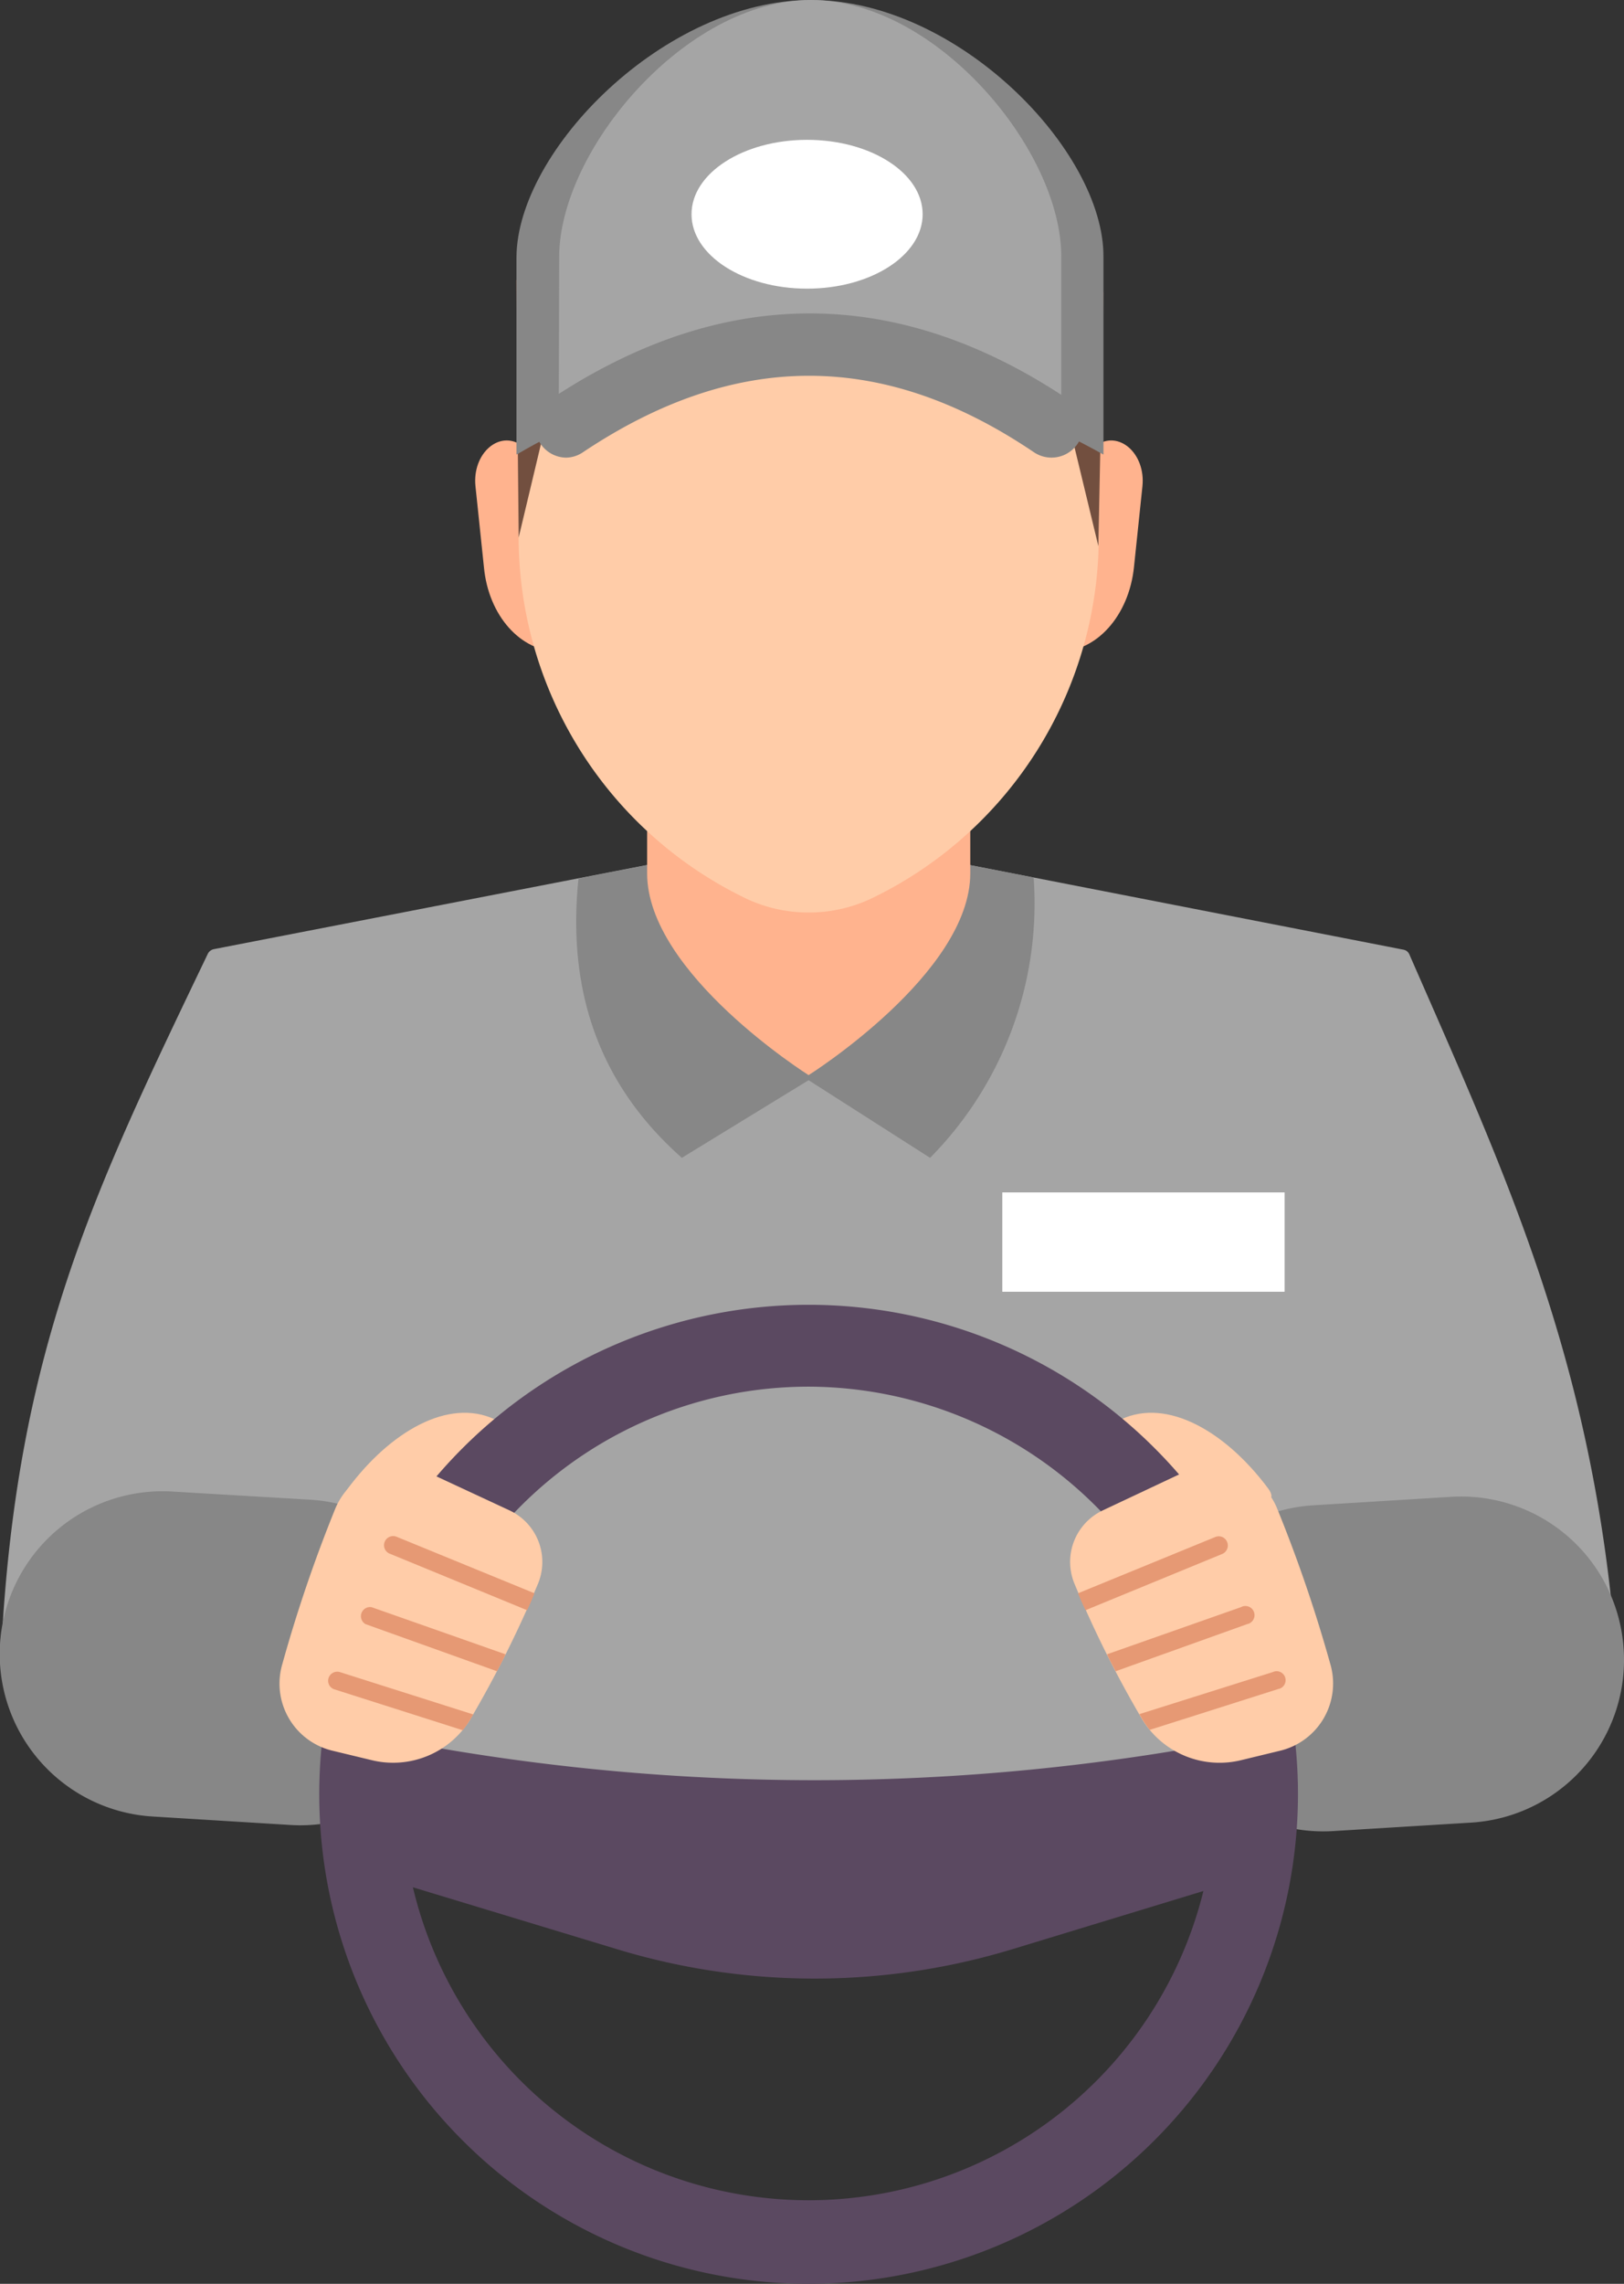 <svg xmlns="http://www.w3.org/2000/svg" viewBox="0 0 95.84 134.74"><rect x="0" y="0" width="95.84" height="134.74" fill="#333333" stroke="none"/><defs><style>.cls-1{fill:#a5a5a5;}.cls-2{fill:#878787;}.cls-3{fill:#ffb38e;}.cls-4{fill:#ffcca8;}.cls-5{fill:#724f3f;}.cls-6{fill:#5b4961;}.cls-7{fill:#e69974;}.cls-8{fill:#fff;}</style></defs><title>Asset 1</title><g id="Layer_2" data-name="Layer 2"><g id="Layer_1-2" data-name="Layer 1"><path class="cls-1" d="M.05,97.83c31.69,13.66,63.47,13.58,95.35,0C94.12,80.51,88.93,69.48,83.17,56.3a.47.47,0,0,0-.34-.27L47.72,49.18,12.61,56a.52.52,0,0,0-.34.26C5.59,70.2.88,79.74.05,97.83Z"/><path class="cls-2" d="M47.72,49.18,34.14,51.83c-.72,6.94,1.44,12.36,6.1,16.48l7.48-4.58,7.17,4.58A21.35,21.35,0,0,0,61,51.77Z"/><path class="cls-2" d="M9,107.17l8.14.5a9.61,9.61,0,0,0,10.18-9h0a9.61,9.61,0,0,0-9-10.19L10.2,88A9.61,9.61,0,0,0,0,97H0A9.61,9.61,0,0,0,9,107.17Z"/><path class="cls-2" d="M86.82,107.53l-8.14.5A9.61,9.61,0,0,1,68.5,99h0a9.61,9.61,0,0,1,9-10.19l8.14-.5a9.61,9.61,0,0,1,10.18,9h0A9.61,9.61,0,0,1,86.82,107.53Z"/><path class="cls-3" d="M38.19,51.53c0,5.9,9.53,11.9,9.53,11.9s9.54-6,9.54-11.9V31.29H38.19Z"/><path class="cls-3" d="M33,38.45h0V27.86l-2.2-1.57c-1.33-.95-2.94.46-2.74,2.4l.5,4.78C28.83,36.32,30.72,38.45,33,38.45Z"/><path class="cls-3" d="M62.48,38.45h0V27.86l2.2-1.57c1.33-.95,2.94.46,2.74,2.4l-.5,4.78C66.62,36.32,64.72,38.45,62.48,38.45Z"/><path class="cls-4" d="M44.11,53.05h0a8.69,8.69,0,0,0,7.23,0h0a23.69,23.69,0,0,0,13.5-21.72v-8.8c0-10.06-7.66-18.21-17.12-18.21h0c-9.45,0-17.11,8.15-17.11,18.21v8.8A23.69,23.69,0,0,0,44.11,53.05Z"/><polygon class="cls-5" points="30.61 31.71 33.46 19.75 61.02 16.48 64.82 32.22 65.12 17.25 46.14 4.39 30.46 16.53 30.61 31.71"/><path class="cls-4" d="M27.93,87c.71-1.65,2.42-2.73,1.27-3.26-2.74-1.28-6.18.73-8.68,4.09-1.08,1.45,2.85.76,4,1.26S27.21,88.69,27.93,87Z"/><path class="cls-4" d="M67.44,87c-.71-1.65-2.42-2.73-1.28-3.26,2.74-1.28,6.19.73,8.69,4.09,1.07,1.45-2.85.76-4,1.26S68.15,88.69,67.44,87Z"/><path class="cls-6" d="M47.72,134.74A28.88,28.88,0,1,1,76.6,105.86,28.91,28.91,0,0,1,47.72,134.74Zm0-52.93a24,24,0,1,0,24,24A24.07,24.07,0,0,0,47.72,81.81Z"/><path class="cls-6" d="M22,110.63,36.42,115a40.1,40.1,0,0,0,23.32,0l14.38-4.38v-8.21a130.84,130.84,0,0,1-52.08,0Z"/><path class="cls-4" d="M27.74,101.46a65.92,65.92,0,0,0,4-8,3.36,3.36,0,0,0-1.67-4.35L25.3,86.89A4.07,4.07,0,0,0,19.79,89a84.65,84.65,0,0,0-3.16,9.29,4.07,4.07,0,0,0,3,5l2.28.55A5.33,5.33,0,0,0,27.74,101.46Z"/><path class="cls-7" d="M20.06,98.65a.54.54,0,0,0-.67.35.53.53,0,0,0,.35.67l7.57,2.41a5.27,5.27,0,0,0,.43-.62c.07-.1.12-.21.19-.31Z"/><path class="cls-7" d="M21.93,94.82a.54.54,0,0,0-.36,1l7.76,2.78c.17-.32.34-.63.5-1Z"/><path class="cls-7" d="M23.44,90.68a.54.54,0,1,0-.4,1L31.11,95c.15-.32.29-.65.43-1Z"/><path class="cls-4" d="M67.42,101.46a64.43,64.43,0,0,1-4-8,3.36,3.36,0,0,1,1.66-4.35l4.8-2.26A4.07,4.07,0,0,1,75.37,89a84.71,84.71,0,0,1,3.17,9.29,4.08,4.08,0,0,1-3,5l-2.27.55A5.35,5.35,0,0,1,67.42,101.46Z"/><path class="cls-7" d="M75.11,98.65a.53.53,0,1,1,.32,1l-7.58,2.41a6.82,6.82,0,0,1-.43-.62l-.18-.31Z"/><path class="cls-7" d="M73.23,94.82a.54.54,0,1,1,.37,1l-7.76,2.78c-.17-.32-.34-.63-.51-1Z"/><path class="cls-7" d="M71.72,90.68a.53.53,0,0,1,.7.3.54.54,0,0,1-.29.7L64.06,95c-.15-.32-.3-.65-.44-1Z"/><path class="cls-2" d="M30.48,15.16C30.52,8.89,39.21,0,47.87,0S65.16,8.9,65.12,15.16V26.82c-11.66-6.53-23.21-6.67-34.64,0Z"/><path class="cls-1" d="M33,15.16C33,8.89,40.44,0,47.86,0s14.8,8.9,14.77,15.16V26.82c-10-6.53-19.88-6.67-29.66,0Z"/><path class="cls-2" d="M33.41,27a1.85,1.85,0,0,1-1-3.39c10.23-6.83,20.56-6.82,30.7,0A1.85,1.85,0,1,1,61,26.67c-8.89-6-17.59-6-26.58,0A1.82,1.82,0,0,1,33.41,27Z"/><ellipse class="cls-8" cx="47.63" cy="12.64" rx="6.82" ry="4.39"/><rect class="cls-8" x="59.15" y="70.35" width="16.66" height="5.86"/></g></g></svg>